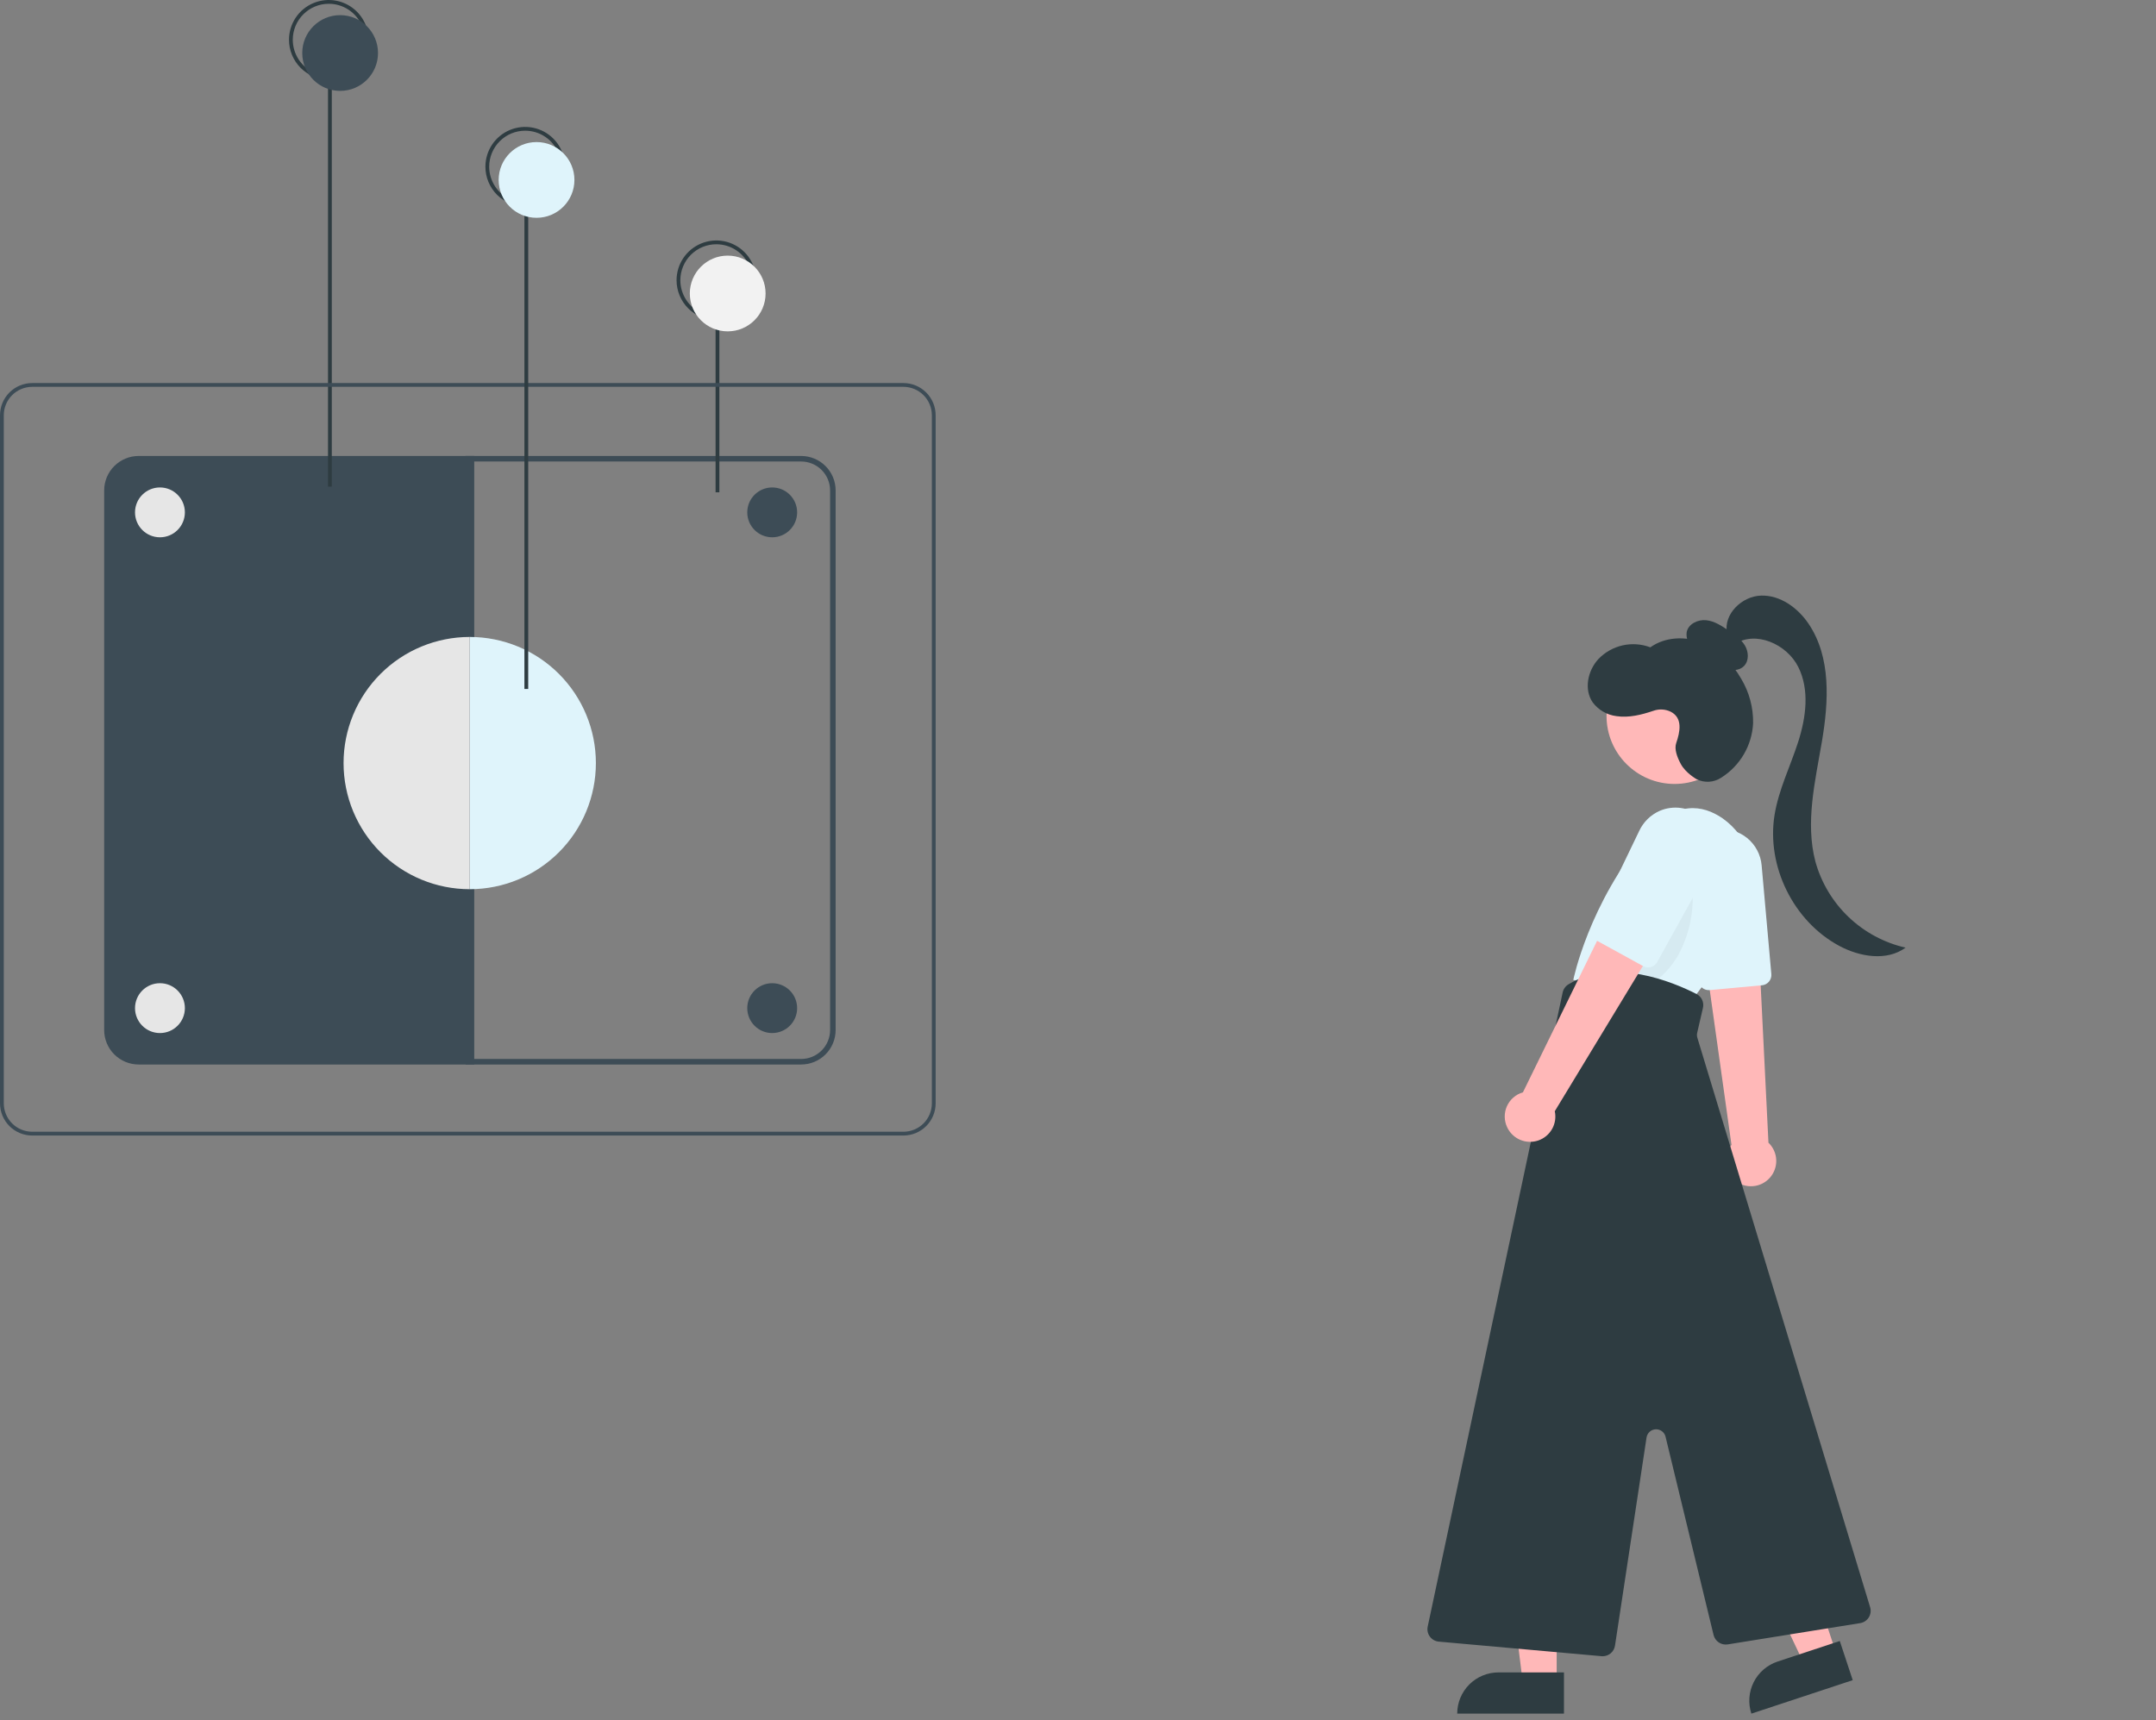 <svg width="599" height="478" viewBox="0 0 599 478" fill="none" xmlns="http://www.w3.org/2000/svg">
<rect x="0" y="0" width="599" height="478" fill="#808080" stroke="none"/>
<g clip-path="url(#clip0)">
<path d="M492.544 326.165C492.082 326.964 491.466 327.664 490.732 328.226C489.999 328.787 489.162 329.198 488.269 329.436C487.376 329.673 486.446 329.732 485.53 329.61C484.615 329.487 483.732 329.185 482.934 328.721C482.135 328.257 481.435 327.641 480.875 326.906C480.315 326.172 479.905 325.334 479.669 324.441C479.433 323.548 479.375 322.617 479.499 321.702C479.623 320.787 479.926 319.905 480.391 319.107C480.588 318.777 480.809 318.463 481.053 318.168L475.141 276.035L474.964 274.772L473.764 266.175L473.587 264.936L474.241 264.967L485.694 265.49L488.765 265.629L489.15 273.472L491.328 317.567C492.466 318.656 493.205 320.096 493.426 321.655C493.646 323.215 493.336 324.803 492.544 326.165Z" fill="#FFB8B8"/>
<path d="M474.998 275.156L489.541 273.821C490.296 273.75 490.991 273.383 491.476 272.801C491.961 272.219 492.197 271.469 492.131 270.714L489.433 240.471C489.303 239.003 488.879 237.575 488.186 236.273C487.494 234.971 486.548 233.821 485.403 232.891C484.258 231.961 482.939 231.27 481.523 230.859C480.106 230.448 478.622 230.326 477.158 230.498C475.693 230.671 474.278 231.136 472.996 231.866C471.715 232.595 470.592 233.574 469.696 234.745C468.799 235.916 468.146 237.254 467.776 238.682C467.406 240.109 467.326 241.597 467.541 243.056L471.902 272.72C472.002 273.399 472.343 274.02 472.863 274.47C473.382 274.919 474.046 275.167 474.733 275.168C474.821 275.168 474.91 275.164 474.998 275.156Z" fill="#DFF4FB"/>
<path d="M486.02 250.722C487.491 246.555 487.559 242.022 486.214 237.813C484.869 233.604 482.185 229.951 478.571 227.409C473.086 223.657 465.582 222.31 457.5 231.931C441.337 251.174 437.103 272.34 437.103 272.34L470.2 277.728C470.2 277.728 481.457 263.97 486.02 250.722Z" fill="#DFF4FB"/>
<g opacity="0.2">
<path opacity="0.2" d="M465.19 227.313C467.635 234.049 470.131 241.055 470.293 248.575C470.454 254.321 469.128 260.012 466.444 265.096C463.851 269.796 460.063 273.233 455.893 274.67C455.111 275.002 454.248 275.1 453.411 274.95C452.946 274.819 452.523 274.569 452.185 274.224C451.847 273.879 451.605 273.452 451.483 272.984C451.106 271.657 451.559 270.185 452.005 268.899C456.953 254.63 459.352 242.233 464.299 227.963L465.19 227.313Z" fill="black"/>
</g>
<path d="M432.492 467.472L423.056 467.471L418.567 431.074L432.494 431.075L432.492 467.472Z" fill="#FFB8B8"/>
<path d="M404.857 476.232L434.514 476.234L434.514 464.775L416.316 464.775C414.811 464.775 413.321 465.071 411.931 465.647C410.54 466.222 409.277 467.066 408.213 468.13C407.149 469.194 406.305 470.457 405.729 471.848C405.153 473.238 404.857 474.728 404.857 476.232Z" fill="#2E3C41"/>
<path d="M510.072 459.241L501.112 462.203L485.426 429.054L498.65 424.684L510.072 459.241Z" fill="#FFB8B8"/>
<path d="M486.583 476.234L514.742 466.927L511.146 456.047L493.867 461.758C490.981 462.712 488.593 464.773 487.227 467.488C485.861 470.202 485.63 473.348 486.583 476.234L486.583 476.234Z" fill="#2E3C41"/>
<path d="M465.246 217.866C454.805 217.866 446.341 209.403 446.341 198.962C446.341 188.521 454.805 180.058 465.246 180.058C475.686 180.058 484.15 188.521 484.15 198.962C484.15 209.403 475.686 217.866 465.246 217.866Z" fill="#FFB8B8"/>
<path d="M448.693 457.339L457.457 399.501C457.55 398.883 457.855 398.318 458.32 397.9C458.784 397.483 459.379 397.24 460.003 397.213C460.626 397.185 461.24 397.376 461.739 397.751C462.238 398.126 462.592 398.663 462.738 399.27L476.083 454.389C476.294 455.234 476.812 455.969 477.536 456.451C478.261 456.933 479.139 457.127 479.999 456.994L516.81 451.078C517.298 451 517.764 450.818 518.175 450.545C518.587 450.271 518.936 449.913 519.198 449.494C519.46 449.074 519.629 448.604 519.694 448.114C519.759 447.624 519.718 447.126 519.575 446.653L471.576 288.407C471.44 287.957 471.424 287.479 471.529 287.021L473.128 280.096C473.303 279.345 473.222 278.557 472.898 277.857C472.573 277.158 472.024 276.587 471.337 276.237C464.801 272.902 448.25 265.968 435.753 273.563C435.347 273.81 434.996 274.138 434.721 274.525C434.446 274.912 434.253 275.351 434.153 275.816L396.656 452.049C396.554 452.528 396.555 453.023 396.659 453.502C396.762 453.981 396.966 454.432 397.257 454.827C397.548 455.221 397.92 455.549 398.347 455.789C398.774 456.029 399.247 456.176 399.735 456.22L444.96 460.269C445.064 460.278 445.168 460.283 445.27 460.283C446.098 460.281 446.898 459.984 447.526 459.444C448.154 458.904 448.568 458.157 448.693 457.339Z" fill="#2E3C41"/>
<path d="M418.77 313.355C418.32 312.437 418.077 311.433 418.058 310.411C418.039 309.39 418.244 308.377 418.658 307.444C419.073 306.51 419.687 305.679 420.457 305.008C421.228 304.338 422.136 303.844 423.118 303.563L446.742 255.283L458.929 264.359L431.964 308.818C432.327 310.499 432.062 312.255 431.217 313.753C430.373 315.251 429.008 316.387 427.382 316.946C425.756 317.506 423.981 317.449 422.393 316.787C420.806 316.125 419.517 314.904 418.77 313.355H418.77Z" fill="#FFB8B8"/>
<path d="M460.411 267.372L475.111 240.811C476.001 239.214 476.478 237.421 476.5 235.593C476.521 233.766 476.087 231.962 475.236 230.345C474.541 228.983 473.556 227.789 472.352 226.846C470.8 225.609 468.942 224.814 466.975 224.544C465.009 224.275 463.006 224.541 461.177 225.314C458.634 226.419 456.584 228.418 455.414 230.932L442.528 257.71C442.21 258.371 442.158 259.128 442.381 259.826C442.605 260.525 443.087 261.111 443.73 261.464L456.523 268.495C457.188 268.86 457.97 268.947 458.699 268.736C459.427 268.525 460.043 268.035 460.411 267.372Z" fill="#DFF4FB"/>
<path d="M474.632 182.462C473.062 181.914 471.599 181.096 470.31 180.046C469.671 179.512 469.181 178.824 468.885 178.046C468.589 177.268 468.498 176.427 468.621 175.604C469.126 173.346 471.768 172.113 474.068 172.367C476.367 172.621 478.382 173.961 480.295 175.262C481.981 176.407 483.719 177.607 484.769 179.354C485.819 181.1 485.98 183.558 484.583 185.042C483.212 186.498 480.809 186.52 479.015 185.638C477.22 184.755 475.892 183.168 474.619 181.625L474.632 182.462Z" fill="#2E3C41"/>
<path d="M479.8 175.881C478.814 170.646 483.978 165.667 489.304 165.52C494.629 165.373 499.488 168.927 502.47 173.342C508.77 182.67 508.065 194.96 506.185 206.058C504.305 217.156 501.502 228.609 504.384 239.49C506.021 245.356 509.212 250.67 513.619 254.872C518.027 259.073 523.488 262.007 529.425 263.362C524.18 267.196 516.689 265.928 510.968 262.85C498.26 256.014 490.711 240.7 493.028 226.458C494.171 219.434 497.415 212.951 499.589 206.175C501.764 199.399 502.798 191.732 499.617 185.365C496.436 178.999 487.742 175.119 481.827 179.076L479.8 175.881Z" fill="#2E3C41"/>
<path d="M465.692 206.54C466.736 203.478 467.618 199.559 464.172 197.791C463.427 197.43 462.618 197.222 461.792 197.178C460.966 197.135 460.14 197.257 459.361 197.537C456.12 198.631 452.535 199.552 449.065 199.015C447.772 198.851 446.524 198.43 445.397 197.775C444.27 197.12 443.285 196.245 442.503 195.202C440.02 191.613 441.103 186.396 444.057 183.183C445.875 181.273 448.217 179.942 450.789 179.358C453.361 178.774 456.048 178.962 458.513 179.899C462.597 176.974 468.239 176.719 472.896 178.602C477.553 180.484 481.263 184.281 483.757 188.64C485.997 192.374 487.142 196.661 487.064 201.014C486.907 204.064 486.017 207.03 484.47 209.663C482.923 212.296 480.764 214.517 478.177 216.139C477.174 216.797 476.016 217.181 474.819 217.251C473.622 217.321 472.427 217.075 471.355 216.538C471.355 216.538 468.34 214.843 466.982 212.328C465.939 210.396 465.134 208.177 465.692 206.54Z" fill="#2E3C41"/>
<path d="M129.347 295.836H222.59C225.128 295.833 227.562 294.823 229.357 293.029C231.151 291.234 232.161 288.8 232.164 286.262V136.29C232.161 133.752 231.151 131.318 229.357 129.524C227.562 127.729 225.128 126.719 222.59 126.716H129.347V295.836ZM222.59 128.256C224.72 128.258 226.762 129.105 228.269 130.612C229.775 132.118 230.622 134.16 230.625 136.29V286.262C230.622 288.392 229.775 290.434 228.269 291.941C226.762 293.447 224.72 294.294 222.59 294.297H130.887V128.256H222.59Z" fill="#3D4C56"/>
<path d="M131.758 126.716H38.516C35.978 126.719 33.544 127.729 31.749 129.524C29.954 131.318 28.945 133.752 28.942 136.29V286.262C28.945 288.8 29.954 291.234 31.749 293.029C33.544 294.823 35.978 295.833 38.516 295.836H131.758V126.716Z" fill="#3D4C56"/>
<path d="M198.808 87.878H199.86V136.816H198.808V87.878Z" fill="#2E3C41"/>
<path d="M199.019 88.931C201.205 88.931 203.341 88.283 205.159 87.068C206.976 85.854 208.392 84.128 209.229 82.109C210.065 80.09 210.284 77.868 209.857 75.724C209.431 73.581 208.379 71.612 206.833 70.066C205.288 68.521 203.319 67.468 201.175 67.042C199.031 66.615 196.81 66.834 194.79 67.671C192.771 68.507 191.045 69.924 189.831 71.741C188.617 73.558 187.969 75.695 187.969 77.88C187.969 80.811 189.133 83.622 191.205 85.694C193.278 87.766 196.088 88.931 199.019 88.931ZM199.019 67.882C200.997 67.882 202.93 68.468 204.574 69.567C206.218 70.666 207.5 72.227 208.256 74.054C209.013 75.881 209.211 77.891 208.825 79.831C208.439 81.77 207.487 83.552 206.089 84.95C204.691 86.348 202.909 87.3 200.97 87.686C199.03 88.072 197.02 87.874 195.193 87.117C193.366 86.361 191.805 85.079 190.706 83.435C189.607 81.791 189.021 79.858 189.021 77.88C189.021 75.228 190.074 72.685 191.949 70.81C193.824 68.935 196.368 67.882 199.019 67.882Z" fill="#2E3C41"/>
<path d="M91.13 22.101H92.182V135.238H91.13V22.101Z" fill="#2E3C41"/>
<path d="M91.341 22.101C93.527 22.101 95.663 21.453 97.48 20.239C99.298 19.024 100.714 17.299 101.55 15.279C102.387 13.26 102.606 11.038 102.179 8.895C101.753 6.751 100.7 4.782 99.155 3.237C97.609 1.691 95.641 0.639 93.497 0.212C91.353 -0.214 89.131 0.005 87.112 0.841C85.093 1.678 83.367 3.094 82.153 4.911C80.939 6.728 80.29 8.865 80.29 11.051C80.29 13.981 81.455 16.792 83.527 18.864C85.6 20.937 88.41 22.101 91.341 22.101ZM91.341 1.052C93.318 1.052 95.251 1.639 96.896 2.737C98.54 3.836 99.821 5.398 100.578 7.224C101.335 9.051 101.533 11.062 101.147 13.001C100.761 14.941 99.809 16.722 98.411 18.12C97.013 19.519 95.231 20.471 93.291 20.857C91.352 21.242 89.342 21.044 87.515 20.288C85.688 19.531 84.126 18.249 83.028 16.605C81.929 14.961 81.343 13.028 81.343 11.051C81.343 8.399 82.396 5.856 84.271 3.981C86.146 2.106 88.689 1.052 91.341 1.052Z" fill="#2E3C41"/>
<path d="M130.502 247.116C139.798 247.116 148.713 243.424 155.287 236.85C161.86 230.277 165.553 221.361 165.553 212.065C165.553 202.769 161.86 193.854 155.287 187.281C148.713 180.707 139.798 177.014 130.502 177.014V247.116Z" fill="#DFF4FB"/>
<path d="M130.502 177.014C121.206 177.014 112.29 180.707 105.717 187.281C99.144 193.854 95.451 202.769 95.451 212.065C95.451 221.361 99.144 230.277 105.717 236.85C112.29 243.424 121.206 247.116 130.502 247.116V177.014Z" fill="#E6E6E6"/>
<path d="M8.946 315.573H251.006C253.377 315.57 255.651 314.627 257.328 312.95C259.005 311.273 259.949 308.999 259.951 306.627V115.399C259.949 113.027 259.005 110.753 257.328 109.076C255.651 107.399 253.377 106.456 251.006 106.453H8.946C6.574 106.456 4.3 107.399 2.623 109.076C0.946 110.753 0.003 113.027 0 115.399V306.627C0.003 308.999 0.946 311.273 2.623 312.95C4.3 314.627 6.574 315.57 8.946 315.573ZM251.006 107.505C253.098 107.508 255.105 108.34 256.584 109.82C258.064 111.3 258.896 113.306 258.899 115.399V306.627C258.896 308.72 258.064 310.726 256.584 312.206C255.105 313.686 253.098 314.518 251.006 314.521H8.946C6.853 314.518 4.847 313.686 3.367 312.206C1.887 310.726 1.055 308.72 1.052 306.627V115.399C1.055 113.306 1.887 111.3 3.367 109.82C4.847 108.34 6.853 107.508 8.946 107.505H251.006Z" fill="#3D4C56"/>
<path d="M145.699 56.957H146.752V191.464H145.699V56.957Z" fill="#2E3C41"/>
<path d="M145.911 57.373C148.096 57.373 150.233 56.725 152.05 55.511C153.867 54.297 155.284 52.571 156.12 50.552C156.956 48.532 157.175 46.31 156.749 44.167C156.322 42.023 155.27 40.054 153.725 38.509C152.179 36.963 150.21 35.911 148.066 35.485C145.923 35.058 143.701 35.277 141.682 36.113C139.662 36.95 137.937 38.366 136.722 40.183C135.508 42.001 134.86 44.137 134.86 46.323C134.86 49.254 136.024 52.064 138.097 54.137C140.169 56.209 142.98 57.373 145.911 57.373ZM145.911 36.325C147.888 36.325 149.821 36.911 151.465 38.01C153.109 39.108 154.391 40.67 155.148 42.497C155.904 44.324 156.102 46.334 155.717 48.273C155.331 50.213 154.379 51.994 152.98 53.392C151.582 54.791 149.801 55.743 147.861 56.129C145.922 56.515 143.911 56.317 142.084 55.56C140.258 54.803 138.696 53.522 137.597 51.877C136.499 50.233 135.912 48.3 135.912 46.323C135.912 43.671 136.966 41.128 138.841 39.253C140.716 37.378 143.259 36.325 145.911 36.325Z" fill="#2E3C41"/>
<path d="M214.54 287.095C210.714 287.095 207.612 283.993 207.612 280.167C207.612 276.342 210.714 273.24 214.54 273.24C218.365 273.24 221.467 276.342 221.467 280.167C221.467 283.993 218.365 287.095 214.54 287.095Z" fill="#3D4C56"/>
<path d="M44.438 287.095C40.612 287.095 37.511 283.993 37.511 280.167C37.511 276.342 40.612 273.24 44.438 273.24C48.264 273.24 51.365 276.342 51.365 280.167C51.365 283.993 48.264 287.095 44.438 287.095Z" fill="#E6E6E6"/>
<path d="M214.54 149.32C210.714 149.32 207.612 146.219 207.612 142.393C207.612 138.567 210.714 135.466 214.54 135.466C218.365 135.466 221.467 138.567 221.467 142.393C221.467 146.219 218.365 149.32 214.54 149.32Z" fill="#3D4C56"/>
<path d="M44.438 149.32C40.612 149.32 37.511 146.219 37.511 142.393C37.511 138.567 40.612 135.466 44.438 135.466C48.264 135.466 51.365 138.567 51.365 142.393C51.365 146.219 48.264 149.32 44.438 149.32Z" fill="#E6E6E6"/>
<path d="M202.176 92.088C196.364 92.088 191.652 87.376 191.652 81.564C191.652 75.751 196.364 71.039 202.176 71.039C207.989 71.039 212.701 75.751 212.701 81.564C212.701 87.376 207.989 92.088 202.176 92.088Z" fill="#F2F2F2"/>
<path d="M94.498 25.258C88.686 25.258 83.974 20.547 83.974 14.734C83.974 8.922 88.686 4.21 94.498 4.21C100.311 4.21 105.023 8.922 105.023 14.734C105.023 20.547 100.311 25.258 94.498 25.258Z" fill="#3D4C56"/>
<path d="M149.068 60.531C143.255 60.531 138.543 55.819 138.543 50.006C138.543 44.194 143.255 39.482 149.068 39.482C154.88 39.482 159.592 44.194 159.592 50.006C159.592 55.819 154.88 60.531 149.068 60.531Z" fill="#DFF4FB"/>
</g>
<defs>
<clipPath id="clip0">
<rect width="599" height="477.978" fill="white" transform="matrix(-1 0 0 1 599 0)"/>
</clipPath>
</defs>
</svg>
